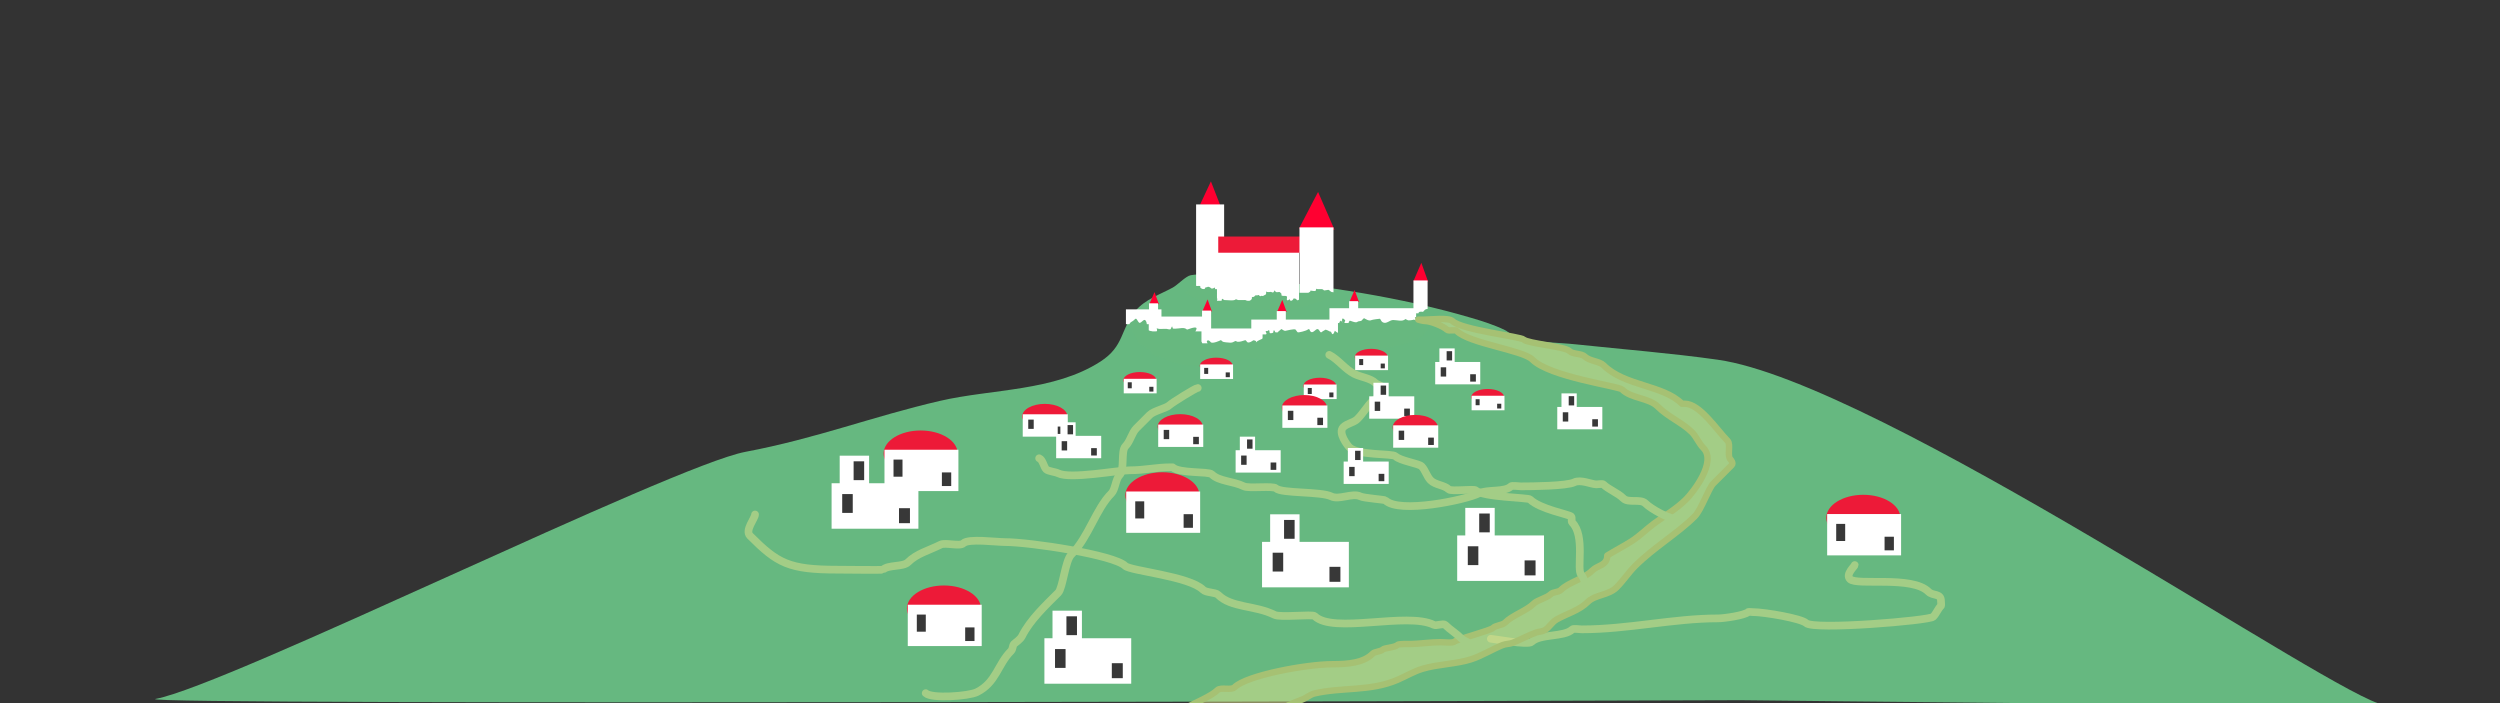 <?xml version="1.0" encoding="UTF-8" standalone="no"?>
<!DOCTYPE svg PUBLIC "-//W3C//DTD SVG 1.1//EN" "http://www.w3.org/Graphics/SVG/1.1/DTD/svg11.dtd">
<svg width="100%" height="100%" viewBox="0 0 4552 1280" version="1.1" xmlns="http://www.w3.org/2000/svg" xmlns:xlink="http://www.w3.org/1999/xlink" xml:space="preserve" xmlns:serif="http://www.serif.com/" style="fill-rule:evenodd;clip-rule:evenodd;stroke-linecap:round;stroke-linejoin:round;stroke-miterlimit:1.5;">
    <rect x="0" y="0" width="4552" height="1280" fill="#333333" stroke="none"/>
    <g id="back1" transform="matrix(1,0,0,1,-158.277,-1467.59)">
        <g transform="matrix(-1.12,0,0,0.45,3416.21,1729.65)">
            <path d="M78.9,2250.78C78.9,2250.78 -1005.99,2281.03 -967.361,2269.98C-893.514,2248.86 -145.824,965.23 116.541,873.067C192.658,846.329 269.662,831.464 346.088,811.158C377.352,802.851 412.662,804.091 443.168,783.868C448.845,780.105 456.489,760.262 462.222,753.304C479.385,732.474 497.809,717.884 516.083,704.457C632.441,618.959 755.913,573.957 876.468,544.857C905.956,537.739 943.434,518.91 972.9,531.183C981.06,534.582 994.278,570.357 1002.29,581.232C1022.46,608.586 1047.49,629.351 1062.59,674.626C1088.03,750.937 1080.43,817.355 1119.96,880.767C1195.26,1001.58 1296.13,990.907 1380.88,1039.74C1490.39,1102.82 1581.65,1191.77 1696.99,1245.88C1816.18,1301.8 2536.85,2189.6 2655.81,2245.58C2715.03,2273.45 78.9,2250.78 78.9,2250.78" style="fill:rgb(102,184,128);"/>
        </g>
        <g transform="matrix(1,0,0,1,39.046,433.622)">
            <path d="M2484.47,1450.08L2519.17,1383.45L2549.02,1452.16L2484.47,1450.08Z" style="fill:rgb(255,0,49);"/>
        </g>
        <g transform="matrix(0.416,0,0,0.503,1698.26,1250.22)">
            <path d="M2484.47,1450.08L2519.17,1383.45L2549.02,1452.16L2484.47,1450.08Z" style="fill:rgb(255,0,49);"/>
        </g>
        <g transform="matrix(0.57,0,0,0.636,927.185,917.955)">
            <path d="M2484.47,1450.08L2519.17,1383.45L2549.02,1452.16L2484.47,1450.08Z" style="fill:rgb(255,0,49);"/>
        </g>
        <g transform="matrix(0.955,0,0,1,123.703,411.066)">
            <rect x="2316.69" y="1428.74" width="53.441" height="154.25" style="fill:white;"/>
        </g>
        <g transform="matrix(2.795,0,0,0.598,-4101.02,1068.61)">
            <rect x="2316.69" y="1428.74" width="53.441" height="154.25" style="fill:white;"/>
        </g>
        <g transform="matrix(2.953,0,0,0.175,-4262.25,1778.76)">
            <rect x="2316.69" y="1428.74" width="53.441" height="154.25" style="fill:white;"/>
        </g>
        <g transform="matrix(2.953,0,0,0.175,-4404.55,1799.44)">
            <rect x="2316.69" y="1428.74" width="53.441" height="154.25" style="fill:white;"/>
        </g>
        <g transform="matrix(2.082,0,0,0.175,-2477.44,1815.65)">
            <rect x="2316.69" y="1428.74" width="53.441" height="154.25" style="fill:white;"/>
        </g>
        <g transform="matrix(2.122,0,0,0.175,-2666.1,1793.95)">
            <rect x="2316.69" y="1428.74" width="53.441" height="154.25" style="fill:white;"/>
        </g>
        <g transform="matrix(1,0,0,1,83.29,102.942)">
            <g transform="matrix(1,0,0,1,158.277,1467.59)">
                <ellipse cx="1819.03" cy="655.115" rx="41.092" ry="22.693" style="fill:rgb(237,26,56);"/>
            </g>
            <g transform="matrix(1.535,0,0,0.264,-1618.94,1741.79)">
                <rect x="2316.69" y="1428.74" width="53.441" height="154.25" style="fill:white;"/>
            </g>
            <g transform="matrix(1,0,0,1,158.277,1467.59)">
                <rect x="1788.93" y="661.085" width="9.966" height="16.866" style="fill:rgb(56,56,56);"/>
            </g>
            <g transform="matrix(1,0,0,1,158.277,1467.59)">
                <rect x="1842.6" y="673.735" width="10.35" height="13.416" style="fill:rgb(56,56,56);"/>
            </g>
        </g>
        <g transform="matrix(1.641,0,0,1.848,-970.032,-1553.37)">
            <g transform="matrix(1,0,0,1,158.277,1467.59)">
                <ellipse cx="1819.03" cy="655.115" rx="41.092" ry="22.693" style="fill:rgb(237,26,56);"/>
            </g>
            <g transform="matrix(1.535,0,0,0.264,-1618.94,1741.79)">
                <rect x="2316.69" y="1428.74" width="53.441" height="154.25" style="fill:white;"/>
            </g>
            <g transform="matrix(1,0,0,1,158.277,1467.59)">
                <rect x="1788.93" y="661.085" width="9.966" height="16.866" style="fill:rgb(56,56,56);"/>
            </g>
            <g transform="matrix(1,0,0,1,158.277,1467.59)">
                <rect x="1842.6" y="673.735" width="10.35" height="13.416" style="fill:rgb(56,56,56);"/>
            </g>
        </g>
        <g transform="matrix(1.641,0,0,1.848,-1367.76,-1347.19)">
            <g transform="matrix(1,0,0,1,158.277,1467.59)">
                <ellipse cx="1819.03" cy="655.115" rx="41.092" ry="22.693" style="fill:rgb(237,26,56);"/>
            </g>
            <g transform="matrix(1.535,0,0,0.264,-1618.94,1741.79)">
                <rect x="2316.69" y="1428.74" width="53.441" height="154.25" style="fill:white;"/>
            </g>
            <g transform="matrix(1,0,0,1,158.277,1467.59)">
                <rect x="1788.93" y="661.085" width="9.966" height="16.866" style="fill:rgb(56,56,56);"/>
            </g>
            <g transform="matrix(1,0,0,1,158.277,1467.59)">
                <rect x="1842.6" y="673.735" width="10.35" height="13.416" style="fill:rgb(56,56,56);"/>
            </g>
        </g>
        <g transform="matrix(1.641,0,0,1.848,-1410.17,-1629.4)">
            <g transform="matrix(1,0,0,1,158.277,1467.59)">
                <ellipse cx="1819.03" cy="655.115" rx="41.092" ry="22.693" style="fill:rgb(237,26,56);"/>
            </g>
            <g transform="matrix(1.535,0,0,0.264,-1618.94,1741.79)">
                <rect x="2316.69" y="1428.74" width="53.441" height="154.25" style="fill:white;"/>
            </g>
            <g transform="matrix(1,0,0,1,158.277,1467.59)">
                <rect x="1788.93" y="661.085" width="9.966" height="16.866" style="fill:rgb(56,56,56);"/>
            </g>
            <g transform="matrix(1,0,0,1,158.277,1467.59)">
                <rect x="1842.6" y="673.735" width="10.35" height="13.416" style="fill:rgb(56,56,56);"/>
            </g>
        </g>
        <g transform="matrix(1.641,0,0,1.848,306.26,-1512.31)">
            <g transform="matrix(1,0,0,1,158.277,1467.59)">
                <ellipse cx="1819.03" cy="655.115" rx="41.092" ry="22.693" style="fill:rgb(237,26,56);"/>
            </g>
            <g transform="matrix(1.535,0,0,0.264,-1618.94,1741.79)">
                <rect x="2316.69" y="1428.74" width="53.441" height="154.25" style="fill:white;"/>
            </g>
            <g transform="matrix(1,0,0,1,158.277,1467.59)">
                <rect x="1788.93" y="661.085" width="9.966" height="16.866" style="fill:rgb(56,56,56);"/>
            </g>
            <g transform="matrix(1,0,0,1,158.277,1467.59)">
                <rect x="1842.6" y="673.735" width="10.35" height="13.416" style="fill:rgb(56,56,56);"/>
            </g>
        </g>
        <g transform="matrix(1,0,0,1,329.956,121.659)">
            <g transform="matrix(1,0,0,1,158.277,1467.59)">
                <ellipse cx="1819.03" cy="655.115" rx="41.092" ry="22.693" style="fill:rgb(237,26,56);"/>
            </g>
            <g transform="matrix(1.535,0,0,0.264,-1618.94,1741.79)">
                <rect x="2316.69" y="1428.74" width="53.441" height="154.25" style="fill:white;"/>
            </g>
            <g transform="matrix(1,0,0,1,158.277,1467.59)">
                <rect x="1788.93" y="661.085" width="9.966" height="16.866" style="fill:rgb(56,56,56);"/>
            </g>
            <g transform="matrix(1,0,0,1,158.277,1467.59)">
                <rect x="1842.6" y="673.735" width="10.35" height="13.416" style="fill:rgb(56,56,56);"/>
            </g>
        </g>
        <g transform="matrix(1,0,0,1,158.277,1467.59)">
            <path d="M2714.51,1163.06C2718.44,1163.06 2782.3,1175.23 2788.77,1168.77C2803.99,1153.55 2848.39,1160.55 2863.02,1145.92C2864.75,1144.2 2877.45,1145.92 2880.16,1145.92C2964.29,1145.92 3046.77,1125.93 3128.62,1125.93C3139.13,1125.93 3176.91,1120.48 3182.89,1114.51C3183.64,1113.75 3190.28,1114.51 3191.46,1114.51C3213.15,1114.51 3280.33,1126.27 3288.56,1134.5C3301.7,1147.64 3512.91,1130.05 3519.89,1123.08C3525.6,1117.36 3528.46,1108.8 3534.17,1103.08C3534.93,1102.33 3534.17,1095.69 3534.17,1094.52C3534.17,1079.6 3519.64,1085.7 3511.32,1077.38C3481.67,1047.73 3380.9,1066.91 3368.53,1054.53C3359.71,1045.72 3377.09,1031.19 3377.09,1028.83" style="fill:none;stroke:rgb(163,205,134);stroke-width:14px;"/>
        </g>
        <g transform="matrix(1,0,0,1,470.921,168.381)">
            <g>
                <g transform="matrix(1.535,0,0,0.264,-1618.94,1741.79)">
                    <rect x="2316.69" y="1428.74" width="53.441" height="154.25" style="fill:white;"/>
                </g>
                <g transform="matrix(0.52,0,0,0.183,740.155,1832.83)">
                    <rect x="2316.69" y="1428.74" width="53.441" height="154.25" style="fill:white;"/>
                </g>
                <g transform="matrix(1,0,0,1,158.277,1467.59)">
                    <rect x="1788.93" y="661.085" width="9.966" height="16.866" style="fill:rgb(56,56,56);"/>
                </g>
                <g transform="matrix(1,0,0,1,169.058,1438.25)">
                    <rect x="1788.93" y="661.085" width="9.966" height="16.866" style="fill:rgb(56,56,56);"/>
                </g>
                <g transform="matrix(1,0,0,1,158.277,1467.59)">
                    <rect x="1842.6" y="673.735" width="10.35" height="13.416" style="fill:rgb(56,56,56);"/>
                </g>
            </g>
        </g>
        <g transform="matrix(1,0,0,1,144.138,142.222)">
            <g>
                <g transform="matrix(1.535,0,0,0.264,-1618.94,1741.79)">
                    <rect x="2316.69" y="1428.74" width="53.441" height="154.25" style="fill:white;"/>
                </g>
                <g transform="matrix(0.52,0,0,0.183,740.155,1832.83)">
                    <rect x="2316.69" y="1428.74" width="53.441" height="154.25" style="fill:white;"/>
                </g>
                <g transform="matrix(1,0,0,1,158.277,1467.59)">
                    <rect x="1788.93" y="661.085" width="9.966" height="16.866" style="fill:rgb(56,56,56);"/>
                </g>
                <g transform="matrix(1,0,0,1,169.058,1438.25)">
                    <rect x="1788.93" y="661.085" width="9.966" height="16.866" style="fill:rgb(56,56,56);"/>
                </g>
                <g transform="matrix(1,0,0,1,158.277,1467.59)">
                    <rect x="1842.6" y="673.735" width="10.35" height="13.416" style="fill:rgb(56,56,56);"/>
                </g>
            </g>
        </g>
        <g transform="matrix(1,0,0,1,834.319,7.695)">
            <g>
                <g transform="matrix(1.535,0,0,0.264,-1618.94,1741.79)">
                    <rect x="2316.69" y="1428.74" width="53.441" height="154.25" style="fill:white;"/>
                </g>
                <g transform="matrix(0.52,0,0,0.183,740.155,1832.83)">
                    <rect x="2316.69" y="1428.74" width="53.441" height="154.25" style="fill:white;"/>
                </g>
                <g transform="matrix(1,0,0,1,158.277,1467.59)">
                    <rect x="1788.93" y="661.085" width="9.966" height="16.866" style="fill:rgb(56,56,56);"/>
                </g>
                <g transform="matrix(1,0,0,1,169.058,1438.25)">
                    <rect x="1788.93" y="661.085" width="9.966" height="16.866" style="fill:rgb(56,56,56);"/>
                </g>
                <g transform="matrix(1,0,0,1,158.277,1467.59)">
                    <rect x="1842.6" y="673.735" width="10.35" height="13.416" style="fill:rgb(56,56,56);"/>
                </g>
            </g>
        </g>
        <g transform="matrix(1,0,0,1,1056.58,89.581)">
            <g>
                <g transform="matrix(1.535,0,0,0.264,-1618.94,1741.79)">
                    <rect x="2316.69" y="1428.74" width="53.441" height="154.25" style="fill:white;"/>
                </g>
                <g transform="matrix(0.52,0,0,0.183,740.155,1832.83)">
                    <rect x="2316.69" y="1428.74" width="53.441" height="154.25" style="fill:white;"/>
                </g>
                <g transform="matrix(1,0,0,1,158.277,1467.59)">
                    <rect x="1788.93" y="661.085" width="9.966" height="16.866" style="fill:rgb(56,56,56);"/>
                </g>
                <g transform="matrix(1,0,0,1,169.058,1438.25)">
                    <rect x="1788.93" y="661.085" width="9.966" height="16.866" style="fill:rgb(56,56,56);"/>
                </g>
                <g transform="matrix(1,0,0,1,158.277,1467.59)">
                    <rect x="1842.6" y="673.735" width="10.35" height="13.416" style="fill:rgb(56,56,56);"/>
                </g>
            </g>
        </g>
        <g transform="matrix(1.927,0,0,2.033,-921.416,-1865.35)">
            <g>
                <g transform="matrix(1.535,0,0,0.264,-1618.94,1741.79)">
                    <rect x="2316.69" y="1428.74" width="53.441" height="154.25" style="fill:white;"/>
                </g>
                <g transform="matrix(0.52,0,0,0.183,740.155,1832.83)">
                    <rect x="2316.69" y="1428.74" width="53.441" height="154.25" style="fill:white;"/>
                </g>
                <g transform="matrix(1,0,0,1,158.277,1467.59)">
                    <rect x="1788.93" y="661.085" width="9.966" height="16.866" style="fill:rgb(56,56,56);"/>
                </g>
                <g transform="matrix(1,0,0,1,169.058,1438.25)">
                    <rect x="1788.93" y="661.085" width="9.966" height="16.866" style="fill:rgb(56,56,56);"/>
                </g>
                <g transform="matrix(1,0,0,1,158.277,1467.59)">
                    <rect x="1842.6" y="673.735" width="10.35" height="13.416" style="fill:rgb(56,56,56);"/>
                </g>
            </g>
        </g>
        <g transform="matrix(1.927,0,0,2.033,-1673.01,-1678.18)">
            <g>
                <g transform="matrix(1.535,0,0,0.264,-1618.94,1741.79)">
                    <rect x="2316.69" y="1428.74" width="53.441" height="154.25" style="fill:white;"/>
                </g>
                <g transform="matrix(0.52,0,0,0.183,740.155,1832.83)">
                    <rect x="2316.69" y="1428.74" width="53.441" height="154.25" style="fill:white;"/>
                </g>
                <g transform="matrix(1,0,0,1,158.277,1467.59)">
                    <rect x="1788.93" y="661.085" width="9.966" height="16.866" style="fill:rgb(56,56,56);"/>
                </g>
                <g transform="matrix(1,0,0,1,169.058,1438.25)">
                    <rect x="1788.93" y="661.085" width="9.966" height="16.866" style="fill:rgb(56,56,56);"/>
                </g>
                <g transform="matrix(1,0,0,1,158.277,1467.59)">
                    <rect x="1842.6" y="673.735" width="10.35" height="13.416" style="fill:rgb(56,56,56);"/>
                </g>
            </g>
        </g>
        <g transform="matrix(1.927,0,0,2.033,-2060.51,-1960.4)">
            <g>
                <g transform="matrix(1.535,0,0,0.264,-1618.94,1741.79)">
                    <rect x="2316.69" y="1428.74" width="53.441" height="154.25" style="fill:white;"/>
                </g>
                <g transform="matrix(0.52,0,0,0.183,740.155,1832.83)">
                    <rect x="2316.69" y="1428.74" width="53.441" height="154.25" style="fill:white;"/>
                </g>
                <g transform="matrix(1,0,0,1,158.277,1467.59)">
                    <rect x="1788.93" y="661.085" width="9.966" height="16.866" style="fill:rgb(56,56,56);"/>
                </g>
                <g transform="matrix(1,0,0,1,169.058,1438.25)">
                    <rect x="1788.93" y="661.085" width="9.966" height="16.866" style="fill:rgb(56,56,56);"/>
                </g>
                <g transform="matrix(1,0,0,1,158.277,1467.59)">
                    <rect x="1842.6" y="673.735" width="10.35" height="13.416" style="fill:rgb(56,56,56);"/>
                </g>
            </g>
        </g>
        <g transform="matrix(1.927,0,0,2.033,-1276.74,-1853.65)">
            <g>
                <g transform="matrix(1.535,0,0,0.264,-1618.94,1741.79)">
                    <rect x="2316.69" y="1428.74" width="53.441" height="154.25" style="fill:white;"/>
                </g>
                <g transform="matrix(0.52,0,0,0.183,740.155,1832.83)">
                    <rect x="2316.69" y="1428.74" width="53.441" height="154.25" style="fill:white;"/>
                </g>
                <g transform="matrix(1,0,0,1,158.277,1467.59)">
                    <rect x="1788.93" y="661.085" width="9.966" height="16.866" style="fill:rgb(56,56,56);"/>
                </g>
                <g transform="matrix(1,0,0,1,169.058,1438.25)">
                    <rect x="1788.93" y="661.085" width="9.966" height="16.866" style="fill:rgb(56,56,56);"/>
                </g>
                <g transform="matrix(1,0,0,1,158.277,1467.59)">
                    <rect x="1842.6" y="673.735" width="10.35" height="13.416" style="fill:rgb(56,56,56);"/>
                </g>
            </g>
        </g>
        <g transform="matrix(0.73,0,0,0.65,790.246,779.995)">
            <g transform="matrix(1,0,0,1,158.277,1467.59)">
                <ellipse cx="1819.03" cy="655.115" rx="41.092" ry="22.693" style="fill:rgb(237,26,56);"/>
            </g>
            <g transform="matrix(1.535,0,0,0.264,-1618.94,1741.79)">
                <rect x="2316.69" y="1428.74" width="53.441" height="154.25" style="fill:white;"/>
            </g>
            <g transform="matrix(1,0,0,1,158.277,1467.59)">
                <rect x="1788.93" y="661.085" width="9.966" height="16.866" style="fill:rgb(56,56,56);"/>
            </g>
            <g transform="matrix(1,0,0,1,158.277,1467.59)">
                <rect x="1842.6" y="673.735" width="10.35" height="13.416" style="fill:rgb(56,56,56);"/>
            </g>
        </g>
        <g transform="matrix(1.211,0,0,0.175,-597.153,1780.85)">
            <rect x="2316.69" y="1428.74" width="53.441" height="154.25" style="fill:white;"/>
        </g>
        <g transform="matrix(2.795,0,0,0.191,-4098.69,1625.4)">
            <rect x="2316.69" y="1428.74" width="53.441" height="154.25" style="fill:rgb(237,26,56);"/>
        </g>
        <g transform="matrix(1.159,0,0,0.772,-160.693,778.608)">
            <rect x="2316.69" y="1428.74" width="53.441" height="154.25" style="fill:white;"/>
        </g>
        <g transform="matrix(1,0,0,1,39.046,418.353)">
            <path d="M2285.52,1576.59C2285.52,1574.56 2286.34,1571.95 2287.42,1570.87C2288.15,1570.14 2290.13,1570.21 2290.76,1568.97C2291.09,1568.29 2290.6,1563.89 2291.23,1563.25C2292.16,1562.32 2296.45,1568.94 2296.95,1569.44C2298.38,1570.87 2303.14,1568.97 2304.57,1570.39C2305.12,1570.95 2304.49,1572.7 2305.04,1573.25C2306.29,1574.5 2307.32,1574.62 2309.33,1575.63C2312.68,1577.31 2313.62,1573.25 2314.57,1572.3C2314.97,1571.9 2316.55,1572.7 2316.95,1572.3C2319.39,1569.86 2323.45,1573.08 2324.57,1574.2C2326.28,1575.92 2331.15,1572.69 2331.24,1572.78C2332.59,1574.12 2329.89,1579.52 2331.24,1580.87C2332.03,1581.67 2333.3,1581.98 2334.1,1582.78C2335.3,1583.98 2332.85,1585.45 2332.67,1585.63C2331.13,1587.17 2333.86,1589.68 2334.1,1589.92C2335.45,1591.27 2332.55,1596.23 2332.19,1596.59C2331.69,1597.09 2330.29,1597.54 2330.29,1597.54C2330.29,1597.54 2332.46,1597.75 2333.15,1597.07C2333.44,1596.77 2335.35,1592.13 2336.48,1593.26C2336.81,1593.58 2333.74,1595.75 2334.58,1596.59C2335.61,1597.62 2339.77,1602.83 2342.67,1599.92C2344,1598.6 2343.1,1594.73 2344.58,1593.26C2344.88,1592.95 2347.92,1595.64 2348.86,1595.64C2355.18,1595.64 2365.6,1597.96 2369.34,1594.21C2369.89,1593.67 2372.8,1595.64 2374.11,1595.64L2383.63,1595.64C2384.16,1595.64 2386.63,1595.3 2386.97,1595.64C2387.82,1596.49 2392.07,1598.32 2394.59,1597.07C2396.6,1596.06 2397.29,1594.84 2398.4,1593.73C2398.89,1593.25 2398.3,1590.98 2398.87,1590.4C2399.67,1589.6 2401.89,1590.24 2402.68,1589.44C2403.4,1588.73 2404.43,1587.7 2405.07,1587.06C2405.4,1586.73 2407.87,1587.06 2408.4,1587.06C2409.37,1587.06 2410.58,1585.9 2411.26,1586.59C2412.12,1587.45 2413.99,1589.57 2415.54,1588.02C2416.18,1587.38 2418.72,1588.65 2419.36,1588.02C2420.62,1586.75 2422.85,1586.43 2424.12,1585.16C2425.15,1584.13 2424.04,1580.95 2425.07,1579.92C2425.47,1579.52 2425.95,1580.8 2426.02,1580.87C2426.28,1581.13 2431.96,1581.13 2432.22,1580.87C2433.41,1579.68 2436.27,1583.01 2437.93,1581.35C2438.88,1580.4 2439.36,1578.97 2440.31,1578.01C2441.03,1577.29 2440.71,1579.37 2440.79,1579.44C2441.34,1580 2442.14,1580.32 2442.69,1580.87C2443.96,1582.14 2448.57,1580.08 2449.84,1581.35C2450.63,1582.14 2451.43,1582.94 2452.22,1583.73C2453.12,1584.63 2451.64,1586.78 2453.17,1587.54C2455.74,1588.83 2460.24,1586.99 2462.22,1588.97C2463.41,1590.16 2461.51,1594.45 2462.7,1595.64C2464.89,1597.83 2466.49,1593.24 2467.46,1594.21C2468.02,1594.76 2467.86,1596.03 2468.41,1596.59C2471.28,1599.45 2474.56,1592.83 2475.08,1592.3C2475.79,1591.6 2476.41,1593.16 2476.51,1593.26C2476.91,1593.65 2478.49,1592.86 2478.89,1593.26C2479.17,1593.53 2481.16,1597.65 2483.18,1595.64C2484.45,1594.37 2486.19,1593.57 2487.47,1592.3C2488.58,1591.19 2487.31,1587.7 2488.42,1586.59C2488.89,1586.11 2490.8,1587.06 2491.28,1586.59C2492.71,1585.15 2496,1584.72 2497.47,1583.25C2498.02,1582.7 2500.24,1583.81 2500.8,1583.25C2502.07,1581.98 2503.82,1581.19 2505.09,1579.92C2505.33,1579.68 2504.85,1578.73 2505.09,1578.49C2505.63,1577.95 2512.39,1579.84 2514.14,1578.97C2516.32,1577.88 2514.49,1576.71 2516.04,1575.16C2516.51,1574.69 2517.29,1575.63 2517.95,1575.63L2523.66,1575.63C2527.19,1575.63 2527.74,1575.9 2529.38,1577.54C2531.05,1579.2 2537.71,1575.87 2539.38,1577.54C2540.58,1578.74 2541.66,1579.87 2543.67,1580.87C2544.34,1581.21 2549.6,1582.08 2550.34,1581.35C2550.69,1580.99 2549.86,1579.92 2549.86,1579.92C2549.86,1579.92 2551.3,1578.98 2551.76,1579.44C2552.52,1580.2 2553.19,1580.87 2554.14,1581.83C2555.1,1582.78 2553.46,1585.26 2552.72,1585.63C2549.13,1587.43 2547.72,1591.94 2544.14,1593.73C2539.73,1595.94 2531.99,1594.1 2527,1596.59C2523.05,1598.57 2518.07,1598.85 2515.09,1601.83C2513.61,1603.31 2508.8,1601.45 2507.47,1602.78C2506.52,1603.73 2503.66,1602.78 2502.71,1603.73C2501.53,1604.91 2499.39,1605.63 2497.47,1606.59C2495.22,1607.72 2492.5,1607.17 2489.85,1608.5C2488.84,1609 2486.36,1608.17 2485.56,1608.97C2483.57,1610.96 2477.65,1610.69 2475.56,1612.78C2474.43,1613.91 2469.92,1612.51 2468.41,1613.26C2464.97,1614.98 2461.88,1615.51 2459.36,1618.02C2459.11,1618.28 2453.43,1618.28 2453.17,1618.02C2452.09,1616.94 2449.51,1617.86 2447.93,1617.07C2442.82,1614.52 2436.05,1615.65 2430.31,1613.74C2423.23,1611.38 2413.21,1615.19 2406.49,1611.83C2403.84,1610.5 2399.72,1612.25 2396.97,1610.88C2395.83,1610.31 2393.9,1611.29 2392.68,1610.88C2389.12,1609.69 2385.6,1610.11 2382.2,1608.97C2379.52,1608.08 2376.16,1609.76 2373.63,1608.5C2371.7,1607.53 2368.34,1609.4 2366.96,1608.02C2366.43,1607.49 2363.05,1608.02 2362.2,1608.02C2357.49,1608.02 2352.11,1607.59 2348.39,1609.45C2346.88,1610.2 2341.58,1609.62 2340.29,1608.97C2337.75,1607.7 2333.3,1610.24 2330.76,1608.97C2326.8,1606.99 2320.22,1605.09 2317.43,1602.31C2314.56,1599.43 2308.08,1601.06 2305.52,1598.5C2303.17,1596.14 2299.42,1594.3 2296.95,1591.83C2295.78,1590.66 2292.17,1590.87 2290.28,1589.92C2287.68,1588.62 2285.47,1587.5 2283.61,1585.63C2282.34,1584.36 2275.99,1583.63 2275.99,1581.35" style="fill:rgb(103,184,127);"/>
        </g>
        <g transform="matrix(0.482,0,0,0.388,1615.24,1423.87)">
            <rect x="2316.69" y="1428.74" width="53.441" height="154.25" style="fill:white;"/>
        </g>
        <g transform="matrix(0.267,0,0,0.32,1952.15,1552.81)">
            <path d="M2484.47,1450.08L2519.17,1383.45L2549.02,1452.16L2484.47,1450.08Z" style="fill:rgb(255,0,49);"/>
        </g>
        <g transform="matrix(0.267,0,0,0.32,1820.45,1570.89)">
            <path d="M2484.47,1450.08L2519.17,1383.45L2549.02,1452.16L2484.47,1450.08Z" style="fill:rgb(255,0,49);"/>
        </g>
        <g transform="matrix(0.267,0,0,0.32,1684.41,1570)">
            <path d="M2484.47,1450.08L2519.17,1383.45L2549.02,1452.16L2484.47,1450.08Z" style="fill:rgb(255,0,49);"/>
        </g>
        <g transform="matrix(0.267,0,0,0.32,1587.82,1556.75)">
            <path d="M2484.47,1450.08L2519.17,1383.45L2549.02,1452.16L2484.47,1450.08Z" style="fill:rgb(255,0,49);"/>
        </g>
        <g transform="matrix(0.309,0,0,0.247,1898.85,1663.05)">
            <rect x="2316.69" y="1428.74" width="53.441" height="154.25" style="fill:white;"/>
        </g>
        <g transform="matrix(0.309,0,0,0.247,1767.14,1681.12)">
            <rect x="2316.69" y="1428.74" width="53.441" height="154.25" style="fill:white;"/>
        </g>
        <g transform="matrix(0.309,0,0,0.247,1631.1,1680.23)">
            <rect x="2316.69" y="1428.74" width="53.441" height="154.25" style="fill:white;"/>
        </g>
        <g transform="matrix(0.309,0,0,0.247,1534.51,1666.98)">
            <rect x="2316.69" y="1428.74" width="53.441" height="154.25" style="fill:white;"/>
        </g>
        <g transform="matrix(1,0,0,1,38.451,414.483)">
            <path d="M2176.08,1645.53C2175.97,1639.54 2181.93,1638.78 2184.77,1635.84C2185.02,1635.58 2187.44,1632.39 2188.82,1633.72C2190.78,1635.62 2191.74,1638.56 2193.71,1640.45C2196.74,1643.38 2202.05,1633.1 2205.22,1636.16C2207.37,1638.24 2208.04,1641.92 2208.12,1646.33C2208.14,1647.42 2207.53,1652.47 2208.24,1653.15C2210.5,1655.33 2215.93,1655.22 2218.54,1657.74C2219.62,1658.78 2225.69,1657.27 2226.02,1656.92C2227.44,1655.45 2225.91,1650.79 2225.91,1650.79C2225.91,1650.79 2229.51,1652.09 2231.39,1652.06C2235.47,1651.99 2239.56,1651.92 2243.65,1651.85C2244.75,1651.83 2249.84,1653.76 2251.16,1652.4C2252.21,1651.3 2252.79,1648.63 2253.8,1647.58C2254.32,1647.04 2255.02,1650.77 2255.22,1650.96C2256.15,1651.86 2258.16,1651.59 2260,1651.56C2268.21,1651.42 2275.94,1648.2 2281.15,1653.24C2281.6,1653.66 2295.13,1647.31 2298.14,1650.21C2300.23,1652.23 2292.54,1660.21 2296.33,1663.87C2300.71,1668.1 2303.72,1672.35 2308.14,1676.62C2309.06,1677.51 2308.65,1679.79 2309.57,1680.68C2311.03,1682.09 2317.25,1682.43 2318.44,1681.21C2320.3,1679.28 2315.91,1675.5 2317.63,1673.72C2320.45,1670.8 2324.08,1675.94 2324.49,1676.33C2327.59,1679.32 2341.44,1673.34 2342.14,1672.62C2342.87,1671.86 2345.99,1674.99 2346.28,1675.27C2347.03,1675.99 2357.6,1677.12 2359.94,1677.07C2364.11,1677 2365.6,1675.84 2368.74,1674.19C2370.21,1673.43 2371.88,1675.5 2373.54,1675.47C2379.04,1675.38 2380.48,1674.53 2387.11,1672.51C2388.25,1672.17 2390.02,1675.32 2390.58,1675.86C2393.59,1678.77 2400.88,1673.52 2401.43,1672.94C2402.21,1672.14 2406.27,1673.6 2406.91,1674.21C2407.18,1674.47 2405.92,1677.31 2406.94,1676.25C2410.76,1672.3 2417.41,1670.96 2419.09,1669.23C2419.73,1668.56 2420.37,1668.38 2420.98,1668.5C2421.08,1670.07 2421.02,1667.49 2421.5,1667.1C2422.57,1666.24 2423.65,1664.04 2424.82,1662.73C2425.94,1661.46 2426.14,1660.81 2425.43,1659.15C2425.16,1658.52 2423.93,1656.72 2424.55,1656.03C2425.12,1655.39 2426.66,1656.18 2427.4,1655.96C2428.57,1655.62 2429,1654.82 2429.9,1654.27C2430.35,1653.99 2430.86,1654.87 2431.01,1655.17C2431.55,1656.26 2431.06,1658.93 2432.12,1659.66C2433.02,1660.29 2437.95,1659.55 2438.26,1658.3C2438.41,1657.67 2438.28,1654.55 2439.49,1654.53C2440.76,1654.51 2441.2,1657.51 2441.94,1658.1C2442.51,1658.56 2443.39,1657.95 2444.04,1658.13C2444.51,1658.26 2444.96,1659.08 2445.47,1658.55C2447.39,1656.56 2450.93,1654.28 2452.86,1652.28C2453.28,1651.86 2457.4,1655.61 2459.73,1655.57C2460.92,1655.55 2476.74,1651.23 2478.77,1653.19C2480.16,1654.53 2480.88,1656.56 2482.26,1657.9C2484.05,1659.63 2498.7,1654.75 2499.23,1654.2C2499.29,1654.14 2503.11,1651.92 2503.28,1652.09C2504.56,1653.31 2504.82,1655.58 2506.09,1656.81C2510.81,1661.36 2515.67,1650.58 2519.65,1652.48C2522.92,1654.05 2523.57,1660.91 2527.22,1657.12C2528.51,1655.79 2531.14,1655.14 2532.61,1653.62C2533.59,1652.6 2541.04,1656.4 2541.53,1656.87C2541.86,1657.18 2542.57,1656.53 2542.89,1656.85C2544.16,1658.07 2544.43,1660.34 2545.7,1661.57C2547.56,1663.37 2550.36,1655.35 2550.36,1655.35C2550.36,1655.35 2555.47,1660.47 2557.23,1658.64C2557.72,1658.13 2556.88,1656.34 2557.04,1655.52C2558.68,1655.52 2560.61,1656.85 2561.51,1657.75C2561.94,1658.18 2563.68,1657.32 2564.11,1657.75C2564.51,1658.14 2564.31,1659.15 2564.86,1659.24C2565.36,1659.33 2564.49,1658.26 2564.49,1657.75C2564.49,1656.77 2564.12,1655.47 2564.12,1654.03C2564.13,1651.54 2563.29,1646.86 2561.91,1645.48C2560.8,1644.36 2560.06,1642.87 2558.95,1641.76C2557.09,1639.88 2561.23,1636.57 2561.58,1636.92C2562.27,1637.61 2562.77,1638.48 2563.46,1639.16C2563.57,1639.27 2563.35,1640.63 2563.46,1640.65C2564.32,1640.8 2563.47,1638.91 2563.47,1638.05C2563.48,1636.18 2563.31,1634.15 2564.24,1633.21C2565.27,1632.18 2568.41,1635.52 2568.7,1635.82C2570.37,1637.49 2566.5,1639.57 2568.33,1641.4C2571.72,1644.78 2576.39,1645.22 2579.12,1650.7C2576.63,1646.61 2573.04,1641.58 2577.3,1637.16C2578.15,1636.29 2588.52,1642.19 2591.64,1638.96C2593.01,1637.55 2597.74,1638.19 2599.1,1636.78C2599.65,1636.21 2602.77,1632.12 2603.8,1632.61C2606.38,1633.85 2612.31,1638.48 2617.48,1635.78C2618.82,1635.08 2632.22,1633.27 2632.43,1633.48C2634.59,1635.56 2634.36,1638.45 2638,1640.19C2644.53,1643.32 2650,1635.89 2656.33,1635.78C2663.23,1635.66 2673.53,1639.47 2678.78,1634.03C2678.9,1633.91 2682.65,1635.75 2682.91,1636C2684.15,1637.2 2693.32,1635.62 2693.79,1635.13C2694.47,1634.43 2697.29,1637.05 2698.58,1635.73C2700.48,1633.75 2694.37,1633.14 2696.45,1631C2697.5,1629.9 2701.55,1630.57 2702.55,1629.53C2703.89,1628.14 2701.77,1623.41 2703.11,1622.02C2705.89,1619.14 2710.12,1621.69 2711.26,1620.52C2713.56,1618.13 2714.55,1615.69 2719.35,1615.6C2720.3,1615.59 2720.44,1618.67 2720.77,1618.99C2723.77,1621.89 2724.77,1626.87 2727.77,1629.77C2728.72,1630.68 2727.56,1636.93 2727.22,1637.27C2722.89,1641.76 2719.46,1648.57 2715.96,1655.87C2710.09,1668.14 2697.12,1673.59 2682.27,1677.58C2668.19,1681.36 2653.49,1685.17 2638.84,1687.88C2626.74,1690.11 2614.14,1689.7 2602.11,1691.93C2595.9,1693.07 2589.25,1691.8 2583.05,1692.94C2568.39,1695.65 2554.2,1699.41 2541.7,1705.93C2538.59,1707.56 2533.77,1706.98 2530.17,1708.86C2527.45,1710.28 2519.57,1709.04 2516.55,1709.1C2503.43,1709.32 2490.77,1707.5 2477.68,1707.73C2466.5,1707.92 2459.53,1712.13 2448.46,1712.33C2446.1,1712.37 2441.03,1713.5 2438.92,1712.49C2429.19,1707.84 2400.54,1703.42 2387.73,1707.94C2384.95,1708.92 2378.55,1707.74 2376.86,1709.49C2375.89,1710.49 2372.01,1708.93 2370.73,1709.6C2365.98,1712.07 2358.82,1710.31 2354.42,1712.61C2351.92,1713.91 2347.57,1711.83 2344.89,1712.77C2336.3,1715.8 2324.4,1713.15 2316.35,1717.36C2312.7,1719.26 2296.93,1718.38 2291.83,1718.47C2269.04,1718.87 2256.01,1713.49 2238.45,1705.09C2234.33,1703.12 2221.66,1700.93 2219.95,1699.28C2218.21,1697.61 2217.48,1694.89 2215.75,1693.22C2211.77,1689.37 2206.11,1686.59 2201.94,1682.56C2200.41,1681.09 2189.75,1680.05 2194.39,1679.96" style="fill:rgb(103,184,127);"/>
        </g>
        <g transform="matrix(1.4,0,0,1.4,-1138.9,-267.905)">
            <path d="M2428.34,2198.4C2428.34,2169.76 2493.93,2153.19 2509.89,2137.24C2514.21,2132.91 2527.8,2137.86 2532.13,2133.53C2547.66,2118 2625.56,2103.5 2659.58,2103.5C2679.76,2103.5 2700.05,2101.82 2712.01,2089.63C2714.43,2087.16 2722.18,2087.11 2724.61,2084.62C2727.21,2081.96 2740.55,2082.04 2744,2078.47C2745.71,2076.71 2758.6,2077.28 2761.44,2077.23C2773.05,2077.04 2786.85,2074.86 2800.24,2074.86C2804.03,2074.86 2816.27,2076.32 2818.7,2073.89C2821.56,2071.02 2864.77,2059.88 2868.26,2056.4C2871.73,2052.92 2880.63,2052.76 2883.8,2049.6C2893.91,2039.49 2911.81,2034.22 2921.7,2024.33C2925.61,2020.42 2938.58,2017.16 2943.07,2012.67C2946.71,2009.03 2953.13,2010.39 2956.68,2006.84C2966.73,1996.79 2986.14,1992.93 2997.49,1981.58C3004.41,1974.65 3016.92,1975.25 3016.92,1962.15C3027.26,1955.7 3038.19,1950.17 3048.47,1943.62C3058.98,1936.93 3067.62,1928.04 3077.61,1920.65C3091.69,1910.25 3107.17,1901.34 3119.62,1888.9C3127.78,1880.74 3160.09,1840.41 3141.86,1822.18C3135.99,1816.31 3132.9,1807.66 3127.03,1801.79C3114.53,1789.29 3096.02,1781.9 3082.55,1768.43C3071.02,1756.9 3048.08,1758.06 3036.22,1746.19C3031.69,1741.66 2942.26,1730.08 2919.46,1707.28C2907.04,1694.86 2837.45,1686.42 2821.24,1670.21C2818.77,1667.74 2810.74,1670.83 2808.26,1668.36C2804,1664.09 2787.52,1657.24 2780.47,1657.24C2777.32,1657.24 2771.2,1655.38 2771.2,1655.38L2778.61,1655.38C2786.2,1655.38 2810.8,1652.35 2815.68,1657.24C2827.24,1668.8 2904.3,1677.29 2908.34,1681.33C2913.52,1686.51 2961.68,1690.19 2967.65,1696.16C2972.28,1700.79 2983.4,1698.94 2988.03,1703.57C2993.69,1709.23 3006.83,1709.39 3012.13,1714.69C3039.43,1742 3089.47,1740.14 3114.06,1764.73L3117.76,1764.73C3137.39,1764.73 3159.63,1799.18 3173.36,1812.91C3177.99,1817.55 3172.43,1832.37 3177.07,1837.01C3177.44,1837.38 3181.32,1842.02 3178.92,1844.42C3170.02,1853.32 3162.36,1860.98 3154.83,1868.51C3148.61,1874.73 3139.12,1902.75 3130.74,1911.14C3108.34,1933.54 3077.4,1951.5 3052.9,1976C3044.28,1984.62 3038.24,1994.37 3028.81,2003.8C3018.85,2013.75 3000.91,2013.16 2991.74,2022.33C2980.39,2033.69 2964.4,2037.67 2950.84,2045.44C2944.78,2048.91 2941.51,2055.69 2935.71,2059.15C2932.32,2061.18 2928.09,2060.96 2924.44,2062.26C2914.38,2065.88 2904.2,2071.44 2894.29,2075.52C2889.96,2077.3 2885.07,2076.9 2880.73,2078.64C2867.2,2084.09 2853.45,2092.79 2839.38,2097.23C2819.8,2103.39 2797.2,2103.35 2776.68,2109.42C2765.74,2112.66 2754.6,2119.29 2744.11,2123.8C2708.49,2139.14 2671.91,2133.16 2636.07,2141.53C2630.6,2142.81 2625.95,2147.18 2620.61,2149.24C2591.37,2160.53 2584.51,2165.02 2561.76,2187.02C2554.19,2194.34 2535.68,2202.88 2532.61,2213.25" style="fill:rgb(224,227,140);fill-opacity:0.5;stroke:rgb(166,193,115);stroke-width:8.33px;"/>
        </g>
        <g transform="matrix(0.73,0,0,0.65,929.393,753.801)">
            <g transform="matrix(1,0,0,1,158.277,1467.59)">
                <ellipse cx="1819.03" cy="655.115" rx="41.092" ry="22.693" style="fill:rgb(237,26,56);"/>
            </g>
            <g transform="matrix(1.535,0,0,0.264,-1618.94,1741.79)">
                <rect x="2316.69" y="1428.74" width="53.441" height="154.25" style="fill:white;"/>
            </g>
            <g transform="matrix(1,0,0,1,158.277,1467.59)">
                <rect x="1788.93" y="661.085" width="9.966" height="16.866" style="fill:rgb(56,56,56);"/>
            </g>
            <g transform="matrix(1,0,0,1,158.277,1467.59)">
                <rect x="1842.6" y="673.735" width="10.35" height="13.416" style="fill:rgb(56,56,56);"/>
            </g>
        </g>
        <g transform="matrix(0.73,0,0,0.65,1211.61,737.716)">
            <g transform="matrix(1,0,0,1,158.277,1467.59)">
                <ellipse cx="1819.03" cy="655.115" rx="41.092" ry="22.693" style="fill:rgb(237,26,56);"/>
            </g>
            <g transform="matrix(1.535,0,0,0.264,-1618.94,1741.79)">
                <rect x="2316.69" y="1428.74" width="53.441" height="154.25" style="fill:white;"/>
            </g>
            <g transform="matrix(1,0,0,1,158.277,1467.59)">
                <rect x="1788.93" y="661.085" width="9.966" height="16.866" style="fill:rgb(56,56,56);"/>
            </g>
            <g transform="matrix(1,0,0,1,158.277,1467.59)">
                <rect x="1842.6" y="673.735" width="10.35" height="13.416" style="fill:rgb(56,56,56);"/>
            </g>
        </g>
        <g transform="matrix(0.73,0,0,0.65,1118.02,790.357)">
            <g transform="matrix(1,0,0,1,158.277,1467.59)">
                <ellipse cx="1819.03" cy="655.115" rx="41.092" ry="22.693" style="fill:rgb(237,26,56);"/>
            </g>
            <g transform="matrix(1.535,0,0,0.264,-1618.94,1741.79)">
                <rect x="2316.69" y="1428.74" width="53.441" height="154.25" style="fill:white;"/>
            </g>
            <g transform="matrix(1,0,0,1,158.277,1467.59)">
                <rect x="1788.93" y="661.085" width="9.966" height="16.866" style="fill:rgb(56,56,56);"/>
            </g>
            <g transform="matrix(1,0,0,1,158.277,1467.59)">
                <rect x="1842.6" y="673.735" width="10.35" height="13.416" style="fill:rgb(56,56,56);"/>
            </g>
        </g>
        <g transform="matrix(0.73,0,0,0.65,1423.63,810.829)">
            <g transform="matrix(1,0,0,1,158.277,1467.59)">
                <ellipse cx="1819.03" cy="655.115" rx="41.092" ry="22.693" style="fill:rgb(237,26,56);"/>
            </g>
            <g transform="matrix(1.535,0,0,0.264,-1618.94,1741.79)">
                <rect x="2316.69" y="1428.74" width="53.441" height="154.25" style="fill:white;"/>
            </g>
            <g transform="matrix(1,0,0,1,158.277,1467.59)">
                <rect x="1788.93" y="661.085" width="9.966" height="16.866" style="fill:rgb(56,56,56);"/>
            </g>
            <g transform="matrix(1,0,0,1,158.277,1467.59)">
                <rect x="1842.6" y="673.735" width="10.35" height="13.416" style="fill:rgb(56,56,56);"/>
            </g>
        </g>
        <g transform="matrix(1,0,0,1,556.02,86.872)">
            <g transform="matrix(1,0,0,1,158.277,1467.59)">
                <ellipse cx="1819.03" cy="655.115" rx="41.092" ry="22.693" style="fill:rgb(237,26,56);"/>
            </g>
            <g transform="matrix(1.535,0,0,0.264,-1618.94,1741.79)">
                <rect x="2316.69" y="1428.74" width="53.441" height="154.25" style="fill:white;"/>
            </g>
            <g transform="matrix(1,0,0,1,158.277,1467.59)">
                <rect x="1788.93" y="661.085" width="9.966" height="16.866" style="fill:rgb(56,56,56);"/>
            </g>
            <g transform="matrix(1,0,0,1,158.277,1467.59)">
                <rect x="1842.6" y="673.735" width="10.35" height="13.416" style="fill:rgb(56,56,56);"/>
            </g>
        </g>
        <g transform="matrix(1,0,0,1,158.277,1467.59)">
            <path d="M1374.79,936.744C1374.79,943.925 1355.72,965.652 1365.65,975.585C1415.83,1025.76 1436.15,1037.27 1525.58,1037.27C1533.63,1037.27 1606.94,1038.17 1607.84,1037.27C1617.13,1027.97 1644.36,1032.74 1653.53,1023.57C1669.24,1007.85 1691.1,1002.5 1712.93,991.578C1721.28,987.407 1747.94,995.417 1754.06,989.294C1763.23,980.122 1813.63,987.009 1829.46,987.009C1875.23,987.009 2028.73,1010.35 2048.79,1030.42C2057.95,1039.58 2165.63,1049.01 2190.45,1073.83C2196.07,1079.45 2213.12,1078.22 2217.87,1082.97C2242.13,1107.23 2284.97,1101.67 2320.68,1119.53C2331.36,1124.87 2389.77,1117.78 2393.79,1121.81C2426.88,1154.89 2562.45,1113.61 2610.85,1137.8C2615.18,1139.97 2628.11,1134.51 2631.41,1137.8C2640.63,1147.02 2649.81,1151.64 2661.11,1162.94C2665.45,1167.27 2679.39,1170.06 2679.39,1178.93" style="fill:none;stroke:rgb(163,205,134);stroke-width:14px;"/>
        </g>
        <g transform="matrix(1,0,0,1,158.277,1467.59)">
            <path d="M1892.06,834.387C1898.63,836.873 1900.51,850.152 1904.85,854.493C1908.57,858.208 1921.24,859.03 1926.79,861.804C1948.8,872.812 2033.78,856.32 2056.56,856.32C2084.25,856.32 2105.34,850.837 2131.5,850.837L2135.16,850.837C2146.87,862.547 2200.68,857.868 2206.44,863.632C2219.47,876.661 2245.46,875.831 2264.93,885.565C2273.62,889.911 2318.26,884.055 2323.42,889.221C2332.96,898.762 2405.43,894.58 2423.95,903.844C2438.09,910.911 2462.82,896.776 2476.96,903.844C2483.51,907.118 2521.05,909.548 2522.65,911.155C2547.25,935.753 2668.3,910.532 2692.64,898.36C2708.27,890.546 2740.03,896.664 2751.13,885.565C2752.98,883.713 2766.5,885.565 2769.41,885.565C2788.57,885.565 2852.85,884.971 2866.28,878.254C2878.01,872.389 2897.87,881.91 2906.49,881.91C2908.52,881.91 2918,880.617 2919.29,881.91C2928.58,891.202 2945.66,897.309 2955.85,907.499C2964.86,916.517 2987,907.578 2996.06,916.638C3006.04,926.619 3039.95,945.883 3056.38,945.883" style="fill:none;stroke:rgb(163,205,134);stroke-width:14px;"/>
        </g>
        <g transform="matrix(1,0,0,1,158.277,1467.59)">
            <path d="M1685.52,1262.09C1695.98,1272.56 1763.89,1267.69 1778.74,1260.27C1814.19,1242.54 1816.3,1209.91 1840.88,1185.33C1844.53,1181.67 1843.46,1175.44 1846.36,1172.53C1849.43,1169.47 1857.47,1164.94 1860.99,1157.91C1875.59,1128.71 1903.82,1102.28 1926.79,1079.31C1935.26,1070.84 1939.43,1020.97 1950.55,1009.86C1982.09,978.319 1995.39,926.628 2023.66,898.36C2030.83,891.189 2031.33,872.416 2038.28,865.46C2048.44,855.308 2040.4,821.301 2049.25,812.453C2058.09,803.619 2060.52,788.387 2069.36,779.552C2077.67,771.238 2085.47,763.44 2093.12,755.791C2101.16,747.754 2123.5,743.691 2129.68,737.513C2133.61,733.582 2176.95,706.44 2180.85,706.44" style="fill:none;stroke:rgb(163,205,134);stroke-width:14px;"/>
        </g>
        <g transform="matrix(1,0,0,1,158.277,1467.59)">
            <path d="M2420.3,646.122C2436.17,654.061 2449.13,672.421 2465.99,680.851C2477.76,686.736 2495.71,688.637 2504.38,697.301C2507.14,700.06 2514.29,701.728 2517.17,704.612C2528.37,715.812 2500.12,728.97 2498.89,730.202C2489.01,740.081 2481.75,752.824 2471.47,763.102C2465.16,769.42 2452.65,770.962 2445.89,777.725C2435.59,788.024 2453.38,810.812 2456.85,814.281C2472.46,829.887 2535.45,825.254 2540.93,830.731C2549.37,839.165 2583.39,843.949 2588.45,849.009C2594.88,855.435 2598.19,867.881 2604.91,874.599C2613.54,883.23 2629.91,883.152 2637.81,891.049C2642.17,895.409 2683.89,889.614 2687.16,892.877C2699.69,905.41 2782.42,905.889 2785.86,909.327C2803.56,927.027 2856.97,936.566 2860.8,940.4C2862.93,942.532 2860.49,949.234 2862.63,951.367C2887.05,975.79 2870.07,1037.41 2879.08,1046.41C2882.47,1049.8 2891.87,1072.3 2891.87,1079.31" style="fill:none;stroke:rgb(163,205,134);stroke-width:14px;"/>
        </g>
        <g transform="matrix(1,0,0,1,667.623,189.014)">
            <g>
                <g transform="matrix(1.535,0,0,0.264,-1618.94,1741.79)">
                    <rect x="2316.69" y="1428.74" width="53.441" height="154.25" style="fill:white;"/>
                </g>
                <g transform="matrix(0.52,0,0,0.183,740.155,1832.83)">
                    <rect x="2316.69" y="1428.74" width="53.441" height="154.25" style="fill:white;"/>
                </g>
                <g transform="matrix(1,0,0,1,158.277,1467.59)">
                    <rect x="1788.93" y="661.085" width="9.966" height="16.866" style="fill:rgb(56,56,56);"/>
                </g>
                <g transform="matrix(1,0,0,1,169.058,1438.25)">
                    <rect x="1788.93" y="661.085" width="9.966" height="16.866" style="fill:rgb(56,56,56);"/>
                </g>
                <g transform="matrix(1,0,0,1,158.277,1467.59)">
                    <rect x="1842.6" y="673.735" width="10.35" height="13.416" style="fill:rgb(56,56,56);"/>
                </g>
            </g>
        </g>
        <g transform="matrix(1,0,0,1,714.166,70.25)">
            <g>
                <g transform="matrix(1.535,0,0,0.264,-1618.94,1741.79)">
                    <rect x="2316.69" y="1428.74" width="53.441" height="154.25" style="fill:white;"/>
                </g>
                <g transform="matrix(0.52,0,0,0.183,740.155,1832.83)">
                    <rect x="2316.69" y="1428.74" width="53.441" height="154.25" style="fill:white;"/>
                </g>
                <g transform="matrix(1,0,0,1,158.277,1467.59)">
                    <rect x="1788.93" y="661.085" width="9.966" height="16.866" style="fill:rgb(56,56,56);"/>
                </g>
                <g transform="matrix(1,0,0,1,169.058,1438.25)">
                    <rect x="1788.93" y="661.085" width="9.966" height="16.866" style="fill:rgb(56,56,56);"/>
                </g>
                <g transform="matrix(1,0,0,1,158.277,1467.59)">
                    <rect x="1842.6" y="673.735" width="10.35" height="13.416" style="fill:rgb(56,56,56);"/>
                </g>
            </g>
        </g>
        <g transform="matrix(1,0,0,1,757.81,123.063)">
            <g transform="matrix(1,0,0,1,158.277,1467.59)">
                <ellipse cx="1819.03" cy="655.115" rx="41.092" ry="22.693" style="fill:rgb(237,26,56);"/>
            </g>
            <g transform="matrix(1.535,0,0,0.264,-1618.94,1741.79)">
                <rect x="2316.69" y="1428.74" width="53.441" height="154.25" style="fill:white;"/>
            </g>
            <g transform="matrix(1,0,0,1,158.277,1467.59)">
                <rect x="1788.93" y="661.085" width="9.966" height="16.866" style="fill:rgb(56,56,56);"/>
            </g>
            <g transform="matrix(1,0,0,1,158.277,1467.59)">
                <rect x="1842.6" y="673.735" width="10.35" height="13.416" style="fill:rgb(56,56,56);"/>
            </g>
        </g>
    </g>
</svg>
